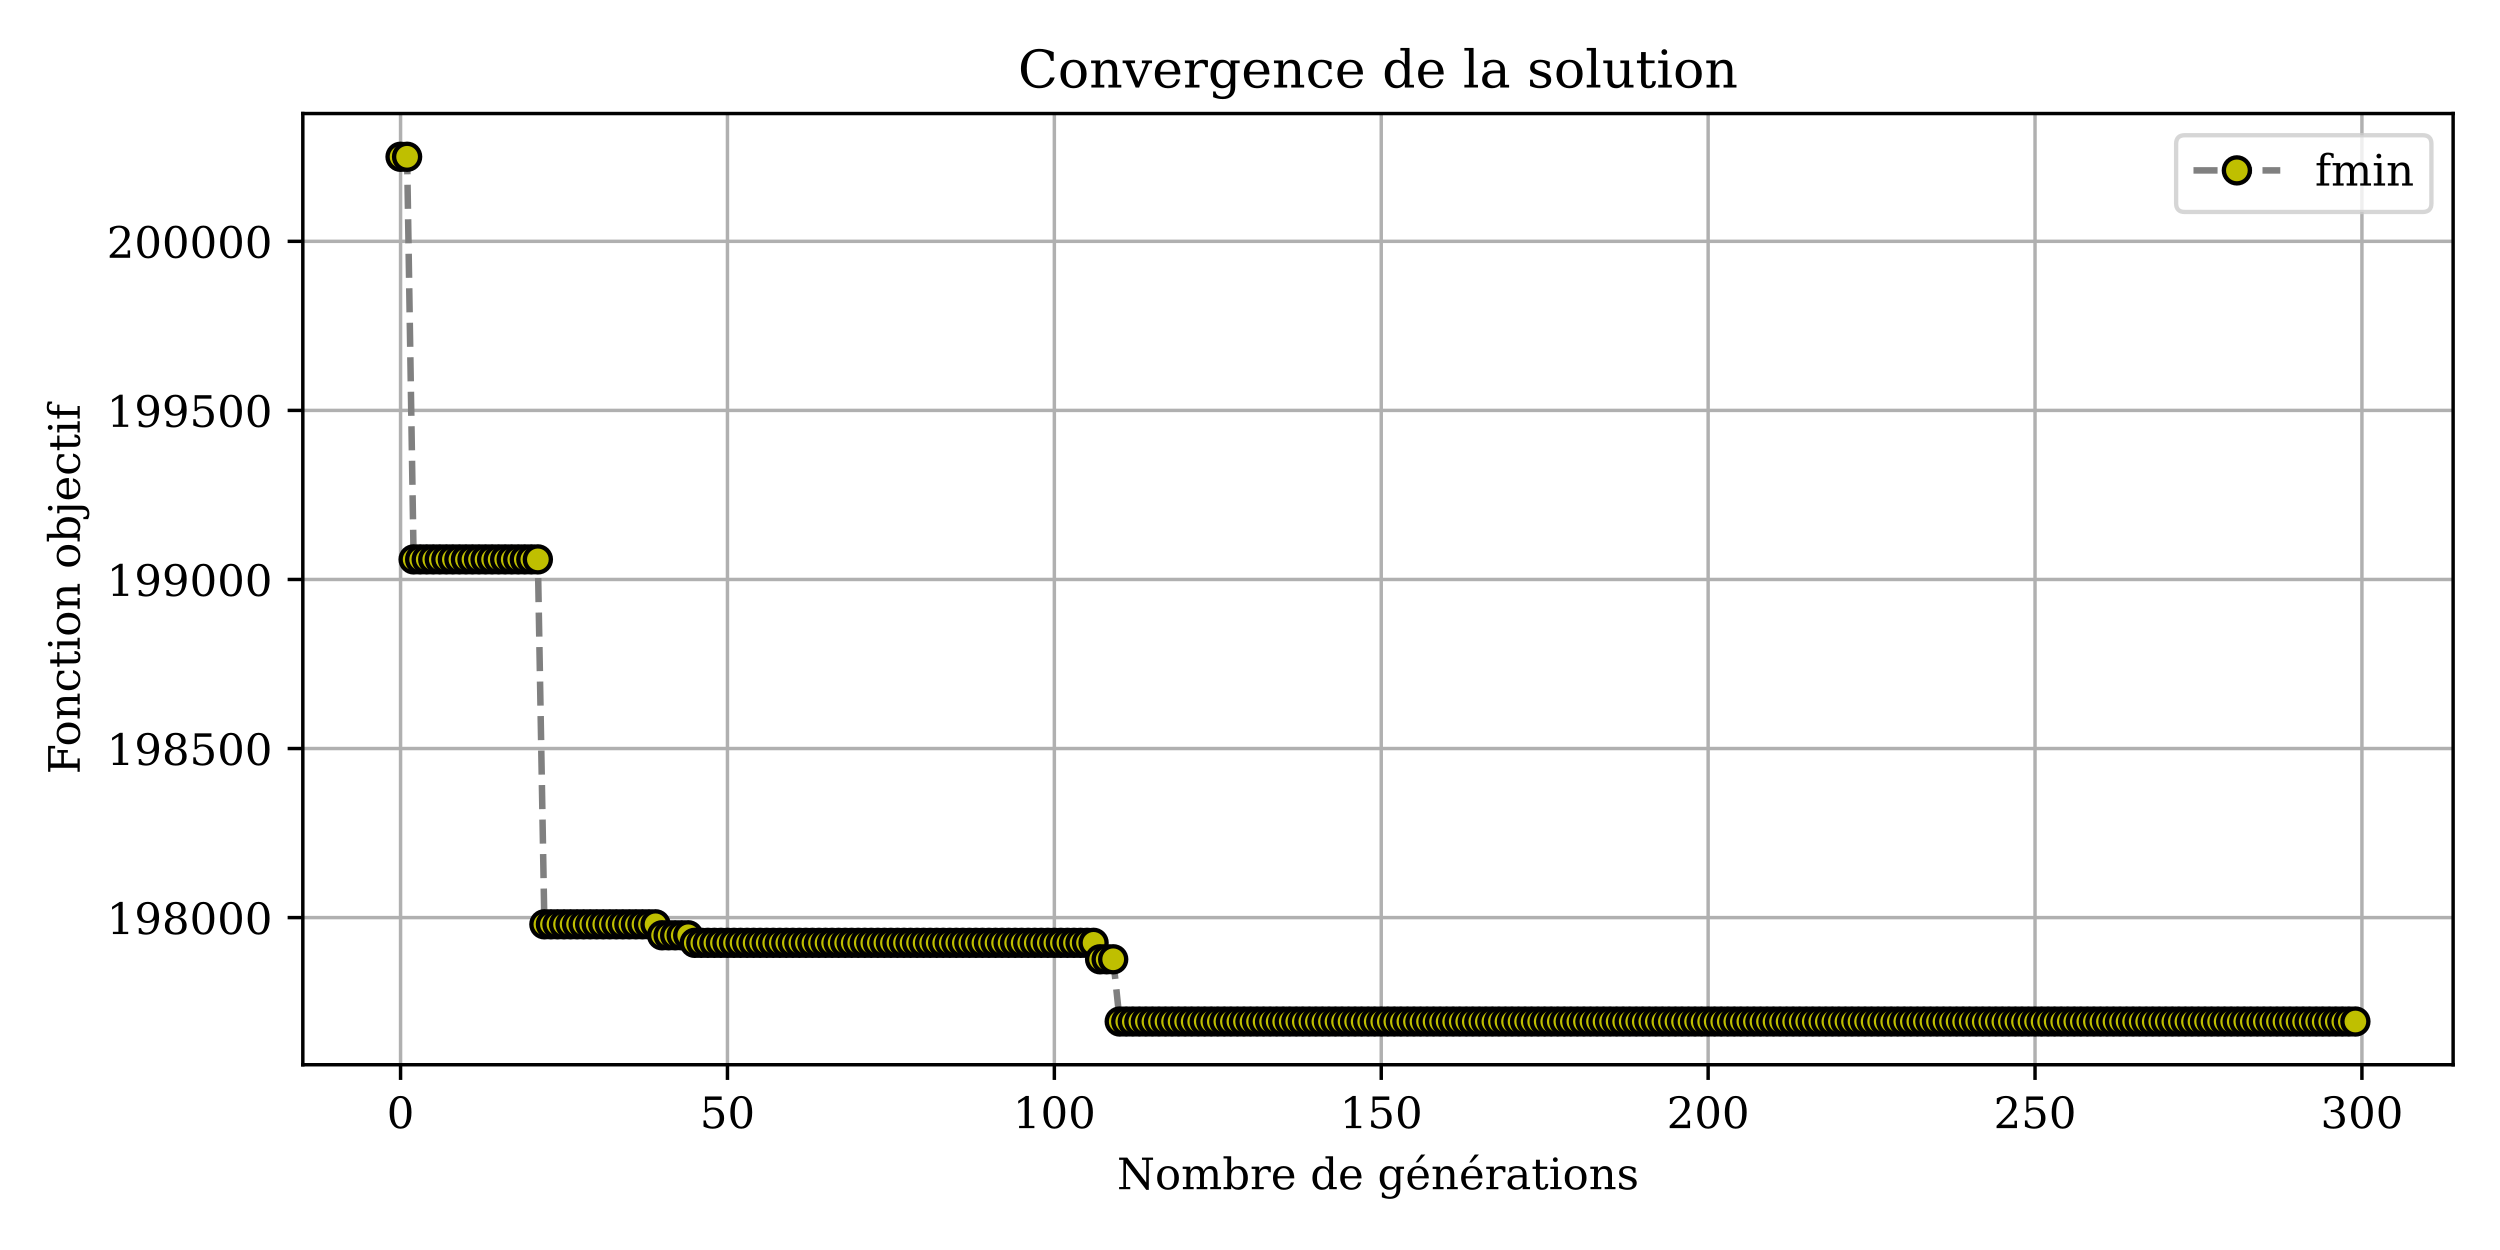 <?xml version="1.0" encoding="utf-8" standalone="no"?>
<!DOCTYPE svg PUBLIC "-//W3C//DTD SVG 1.1//EN"
  "http://www.w3.org/Graphics/SVG/1.1/DTD/svg11.dtd">
<!-- Created with matplotlib (https://matplotlib.org/) -->
<svg height="288pt" version="1.1" viewBox="0 0 576 288" width="576pt" xmlns="http://www.w3.org/2000/svg" xmlns:xlink="http://www.w3.org/1999/xlink">
 <defs>
  <style type="text/css">*{stroke-linecap:butt;stroke-linejoin:round;}</style>
 </defs>
 <g id="figure_1">
  <g id="patch_1">
   <path d="M 0 288 
L 576 288 
L 576 0 
L 0 0 
z
" style="fill:#ffffff;"/>
  </g>
  <g id="axes_1">
   <g id="patch_2">
    <path d="M 69.77 245.32 
L 565.2 245.32 
L 565.2 26.16 
L 69.77 26.16 
z
" style="fill:#ffffff;"/>
   </g>
   <g id="matplotlib.axis_1">
    <g id="xtick_1">
     <g id="line2d_1">
      <path clip-path="url(#p4937927573)" d="M 92.29 245.32 
L 92.29 26.16 
" style="fill:none;stroke:#b0b0b0;stroke-linecap:square;stroke-width:0.8;"/>
     </g>
     <g id="line2d_2">
      <defs>
       <path d="M 0 0 
L 0 3.5 
" id="m93b1570b7a" style="stroke:#000000;stroke-width:0.8;"/>
      </defs>
      <g>
       <use style="stroke:#000000;stroke-width:0.8;" x="92.29" xlink:href="#m93b1570b7a" y="245.32"/>
      </g>
     </g>
     <g id="text_1">
      <!-- 0 -->
      <g transform="translate(89.108 259.918)scale(0.1 -0.1)">
       <defs>
        <path d="M 31.781 3.422 
Q 39.266 3.422 42.969 11.625 
Q 46.688 19.828 46.688 36.375 
Q 46.688 52.984 42.969 61.188 
Q 39.266 69.391 31.781 69.391 
Q 24.312 69.391 20.594 61.188 
Q 16.891 52.984 16.891 36.375 
Q 16.891 19.828 20.594 11.625 
Q 24.312 3.422 31.781 3.422 
z
M 31.781 -1.422 
Q 19.922 -1.422 13.25 8.531 
Q 6.594 18.5 6.594 36.375 
Q 6.594 54.297 13.25 64.25 
Q 19.922 74.219 31.781 74.219 
Q 43.703 74.219 50.344 64.25 
Q 56.984 54.297 56.984 36.375 
Q 56.984 18.5 50.344 8.531 
Q 43.703 -1.422 31.781 -1.422 
z
" id="DejaVuSerif-48"/>
       </defs>
       <use xlink:href="#DejaVuSerif-48"/>
      </g>
     </g>
    </g>
    <g id="xtick_2">
     <g id="line2d_3">
      <path clip-path="url(#p4937927573)" d="M 167.606 245.32 
L 167.606 26.16 
" style="fill:none;stroke:#b0b0b0;stroke-linecap:square;stroke-width:0.8;"/>
     </g>
     <g id="line2d_4">
      <g>
       <use style="stroke:#000000;stroke-width:0.8;" x="167.606" xlink:href="#m93b1570b7a" y="245.32"/>
      </g>
     </g>
     <g id="text_2">
      <!-- 50 -->
      <g transform="translate(161.243 259.918)scale(0.1 -0.1)">
       <defs>
        <path d="M 50.297 72.906 
L 50.297 64.891 
L 16.891 64.891 
L 16.891 44 
Q 19.438 45.75 22.828 46.625 
Q 26.219 47.516 30.422 47.516 
Q 42.234 47.516 49.062 40.969 
Q 55.906 34.422 55.906 23.094 
Q 55.906 11.531 49 5.047 
Q 42.094 -1.422 29.594 -1.422 
Q 24.562 -1.422 19.281 -0.188 
Q 14.016 1.031 8.5 3.516 
L 8.5 17.672 
L 14.016 17.672 
Q 14.453 10.75 18.422 7.078 
Q 22.406 3.422 29.594 3.422 
Q 37.312 3.422 41.453 8.5 
Q 45.609 13.578 45.609 23.094 
Q 45.609 32.562 41.484 37.609 
Q 37.359 42.672 29.594 42.672 
Q 25.203 42.672 21.844 41.109 
Q 18.5 39.547 15.922 36.281 
L 11.719 36.281 
L 11.719 72.906 
z
" id="DejaVuSerif-53"/>
       </defs>
       <use xlink:href="#DejaVuSerif-53"/>
       <use x="63.623" xlink:href="#DejaVuSerif-48"/>
      </g>
     </g>
    </g>
    <g id="xtick_3">
     <g id="line2d_5">
      <path clip-path="url(#p4937927573)" d="M 242.922 245.32 
L 242.922 26.16 
" style="fill:none;stroke:#b0b0b0;stroke-linecap:square;stroke-width:0.8;"/>
     </g>
     <g id="line2d_6">
      <g>
       <use style="stroke:#000000;stroke-width:0.8;" x="242.922" xlink:href="#m93b1570b7a" y="245.32"/>
      </g>
     </g>
     <g id="text_3">
      <!-- 100 -->
      <g transform="translate(233.378 259.918)scale(0.1 -0.1)">
       <defs>
        <path d="M 14.203 0 
L 14.203 5.172 
L 26.906 5.172 
L 26.906 65.828 
L 12.203 56.297 
L 12.203 62.703 
L 29.984 74.219 
L 36.719 74.219 
L 36.719 5.172 
L 49.422 5.172 
L 49.422 0 
z
" id="DejaVuSerif-49"/>
       </defs>
       <use xlink:href="#DejaVuSerif-49"/>
       <use x="63.623" xlink:href="#DejaVuSerif-48"/>
       <use x="127.246" xlink:href="#DejaVuSerif-48"/>
      </g>
     </g>
    </g>
    <g id="xtick_4">
     <g id="line2d_7">
      <path clip-path="url(#p4937927573)" d="M 318.238 245.32 
L 318.238 26.16 
" style="fill:none;stroke:#b0b0b0;stroke-linecap:square;stroke-width:0.8;"/>
     </g>
     <g id="line2d_8">
      <g>
       <use style="stroke:#000000;stroke-width:0.8;" x="318.238" xlink:href="#m93b1570b7a" y="245.32"/>
      </g>
     </g>
     <g id="text_4">
      <!-- 150 -->
      <g transform="translate(308.694 259.918)scale(0.1 -0.1)">
       <use xlink:href="#DejaVuSerif-49"/>
       <use x="63.623" xlink:href="#DejaVuSerif-53"/>
       <use x="127.246" xlink:href="#DejaVuSerif-48"/>
      </g>
     </g>
    </g>
    <g id="xtick_5">
     <g id="line2d_9">
      <path clip-path="url(#p4937927573)" d="M 393.554 245.32 
L 393.554 26.16 
" style="fill:none;stroke:#b0b0b0;stroke-linecap:square;stroke-width:0.8;"/>
     </g>
     <g id="line2d_10">
      <g>
       <use style="stroke:#000000;stroke-width:0.8;" x="393.554" xlink:href="#m93b1570b7a" y="245.32"/>
      </g>
     </g>
     <g id="text_5">
      <!-- 200 -->
      <g transform="translate(384.011 259.918)scale(0.1 -0.1)">
       <defs>
        <path d="M 12.797 55.516 
L 7.328 55.516 
L 7.328 68.5 
Q 12.547 71.297 17.844 72.75 
Q 23.141 74.219 28.219 74.219 
Q 39.594 74.219 46.188 68.703 
Q 52.781 63.188 52.781 53.719 
Q 52.781 43.016 37.844 28.125 
Q 36.672 27 36.078 26.422 
L 17.672 8.016 
L 48.094 8.016 
L 48.094 17 
L 53.812 17 
L 53.812 0 
L 6.781 0 
L 6.781 5.328 
L 28.906 27.391 
Q 36.234 34.719 39.359 40.844 
Q 42.484 46.969 42.484 53.719 
Q 42.484 61.078 38.641 65.234 
Q 34.812 69.391 28.078 69.391 
Q 21.094 69.391 17.281 65.922 
Q 13.484 62.453 12.797 55.516 
z
" id="DejaVuSerif-50"/>
       </defs>
       <use xlink:href="#DejaVuSerif-50"/>
       <use x="63.623" xlink:href="#DejaVuSerif-48"/>
       <use x="127.246" xlink:href="#DejaVuSerif-48"/>
      </g>
     </g>
    </g>
    <g id="xtick_6">
     <g id="line2d_11">
      <path clip-path="url(#p4937927573)" d="M 468.871 245.32 
L 468.871 26.16 
" style="fill:none;stroke:#b0b0b0;stroke-linecap:square;stroke-width:0.8;"/>
     </g>
     <g id="line2d_12">
      <g>
       <use style="stroke:#000000;stroke-width:0.8;" x="468.871" xlink:href="#m93b1570b7a" y="245.32"/>
      </g>
     </g>
     <g id="text_6">
      <!-- 250 -->
      <g transform="translate(459.327 259.918)scale(0.1 -0.1)">
       <use xlink:href="#DejaVuSerif-50"/>
       <use x="63.623" xlink:href="#DejaVuSerif-53"/>
       <use x="127.246" xlink:href="#DejaVuSerif-48"/>
      </g>
     </g>
    </g>
    <g id="xtick_7">
     <g id="line2d_13">
      <path clip-path="url(#p4937927573)" d="M 544.187 245.32 
L 544.187 26.16 
" style="fill:none;stroke:#b0b0b0;stroke-linecap:square;stroke-width:0.8;"/>
     </g>
     <g id="line2d_14">
      <g>
       <use style="stroke:#000000;stroke-width:0.8;" x="544.187" xlink:href="#m93b1570b7a" y="245.32"/>
      </g>
     </g>
     <g id="text_7">
      <!-- 300 -->
      <g transform="translate(534.643 259.918)scale(0.1 -0.1)">
       <defs>
        <path d="M 9.719 69.828 
Q 15.438 71.969 20.672 73.094 
Q 25.922 74.219 30.516 74.219 
Q 41.219 74.219 47.219 69.594 
Q 53.219 64.984 53.219 56.781 
Q 53.219 50.203 49.062 45.781 
Q 44.922 41.359 37.312 39.797 
Q 46.297 38.531 51.25 33.281 
Q 56.203 28.031 56.203 19.672 
Q 56.203 9.469 49.344 4.016 
Q 42.484 -1.422 29.594 -1.422 
Q 23.875 -1.422 18.422 -0.188 
Q 12.984 1.031 7.625 3.516 
L 7.625 17.672 
L 13.094 17.672 
Q 13.578 10.641 17.828 7.031 
Q 22.078 3.422 29.781 3.422 
Q 37.25 3.422 41.578 7.734 
Q 45.906 12.062 45.906 19.578 
Q 45.906 28.172 41.453 32.594 
Q 37.016 37.016 28.422 37.016 
L 23.781 37.016 
L 23.781 42 
L 26.219 42 
Q 34.766 42 39.031 45.531 
Q 43.312 49.078 43.312 56.203 
Q 43.312 62.594 39.797 65.984 
Q 36.281 69.391 29.688 69.391 
Q 23.094 69.391 19.453 66.266 
Q 15.828 63.141 15.188 56.984 
L 9.719 56.984 
z
" id="DejaVuSerif-51"/>
       </defs>
       <use xlink:href="#DejaVuSerif-51"/>
       <use x="63.623" xlink:href="#DejaVuSerif-48"/>
       <use x="127.246" xlink:href="#DejaVuSerif-48"/>
      </g>
     </g>
    </g>
    <g id="text_8">
     <!-- Nombre de générations -->
     <g transform="translate(257.355 273.997)scale(0.1 -0.1)">
      <defs>
       <path d="M 4.891 0 
L 4.891 5.172 
L 14.703 5.172 
L 14.703 67.672 
L 4.891 67.672 
L 4.891 72.906 
L 23.578 72.906 
L 67.281 15.375 
L 67.281 67.672 
L 57.516 67.672 
L 57.516 72.906 
L 83.109 72.906 
L 83.109 67.672 
L 73.297 67.672 
L 73.297 -1.422 
L 67.391 -1.422 
L 20.703 60.016 
L 20.703 5.172 
L 30.516 5.172 
L 30.516 0 
z
" id="DejaVuSerif-78"/>
       <path d="M 30.078 3.422 
Q 37.312 3.422 40.984 9.125 
Q 44.672 14.844 44.672 25.984 
Q 44.672 37.109 40.984 42.797 
Q 37.312 48.484 30.078 48.484 
Q 22.859 48.484 19.172 42.797 
Q 15.484 37.109 15.484 25.984 
Q 15.484 14.844 19.188 9.125 
Q 22.906 3.422 30.078 3.422 
z
M 30.078 -1.422 
Q 18.75 -1.422 11.859 6.078 
Q 4.984 13.578 4.984 25.984 
Q 4.984 38.375 11.844 45.844 
Q 18.703 53.328 30.078 53.328 
Q 41.453 53.328 48.312 45.844 
Q 55.172 38.375 55.172 25.984 
Q 55.172 13.578 48.312 6.078 
Q 41.453 -1.422 30.078 -1.422 
z
" id="DejaVuSerif-111"/>
       <path d="M 51.812 41.797 
Q 54.391 47.516 58.422 50.422 
Q 62.453 53.328 67.828 53.328 
Q 75.984 53.328 79.984 48.266 
Q 83.984 43.219 83.984 33.016 
L 83.984 5.172 
L 92.094 5.172 
L 92.094 0 
L 67.188 0 
L 67.188 5.172 
L 75 5.172 
L 75 31.984 
Q 75 39.938 72.656 43.312 
Q 70.312 46.688 64.891 46.688 
Q 58.891 46.688 55.734 42.141 
Q 52.594 37.594 52.594 28.906 
L 52.594 5.172 
L 60.406 5.172 
L 60.406 0 
L 35.797 0 
L 35.797 5.172 
L 43.609 5.172 
L 43.609 32.328 
Q 43.609 40.094 41.266 43.391 
Q 38.922 46.688 33.5 46.688 
Q 27.484 46.688 24.328 42.141 
Q 21.188 37.594 21.188 28.906 
L 21.188 5.172 
L 29 5.172 
L 29 0 
L 4.109 0 
L 4.109 5.172 
L 12.203 5.172 
L 12.203 46.781 
L 3.609 46.781 
L 3.609 51.906 
L 21.188 51.906 
L 21.188 42.672 
Q 23.688 47.859 27.531 50.594 
Q 31.391 53.328 36.281 53.328 
Q 42.328 53.328 46.375 50.312 
Q 50.438 47.312 51.812 41.797 
z
" id="DejaVuSerif-109"/>
       <path d="M 11.531 5.172 
L 11.531 70.797 
L 2.875 70.797 
L 2.875 75.984 
L 20.516 75.984 
L 20.516 43.797 
Q 23.141 48.688 27.219 51 
Q 31.297 53.328 37.312 53.328 
Q 46.875 53.328 52.922 45.75 
Q 58.984 38.188 58.984 25.984 
Q 58.984 13.766 52.922 6.172 
Q 46.875 -1.422 37.312 -1.422 
Q 31.297 -1.422 27.219 0.891 
Q 23.141 3.219 20.516 8.109 
L 20.516 0 
L 2.875 0 
L 2.875 5.172 
z
M 20.516 23.391 
Q 20.516 14.016 24.094 9.109 
Q 27.688 4.203 34.516 4.203 
Q 41.406 4.203 44.938 9.719 
Q 48.484 15.234 48.484 25.984 
Q 48.484 36.766 44.938 42.234 
Q 41.406 47.703 34.516 47.703 
Q 27.688 47.703 24.094 42.766 
Q 20.516 37.844 20.516 28.516 
z
" id="DejaVuSerif-98"/>
       <path d="M 47.797 52 
L 47.797 39.016 
L 42.625 39.016 
Q 42.391 42.875 40.484 44.781 
Q 38.578 46.688 34.906 46.688 
Q 28.266 46.688 24.719 42.094 
Q 21.188 37.5 21.188 28.906 
L 21.188 5.172 
L 31.594 5.172 
L 31.594 0 
L 4.109 0 
L 4.109 5.172 
L 12.203 5.172 
L 12.203 46.781 
L 3.609 46.781 
L 3.609 51.906 
L 21.188 51.906 
L 21.188 42.672 
Q 23.828 48.094 27.969 50.703 
Q 32.125 53.328 38.094 53.328 
Q 40.281 53.328 42.703 52.984 
Q 45.125 52.641 47.797 52 
z
" id="DejaVuSerif-114"/>
       <path d="M 54.203 25 
L 15.484 25 
L 15.484 24.609 
Q 15.484 14.109 19.438 8.766 
Q 23.391 3.422 31.109 3.422 
Q 37.016 3.422 40.797 6.516 
Q 44.578 9.625 46.094 15.719 
L 53.328 15.719 
Q 51.172 7.172 45.375 2.875 
Q 39.594 -1.422 30.172 -1.422 
Q 18.797 -1.422 11.891 6.078 
Q 4.984 13.578 4.984 25.984 
Q 4.984 38.281 11.766 45.797 
Q 18.562 53.328 29.594 53.328 
Q 41.359 53.328 47.656 46.062 
Q 53.953 38.812 54.203 25 
z
M 43.609 30.172 
Q 43.312 39.266 39.766 43.875 
Q 36.234 48.484 29.594 48.484 
Q 23.391 48.484 19.828 43.844 
Q 16.266 39.203 15.484 30.172 
z
" id="DejaVuSerif-101"/>
       <path id="DejaVuSerif-32"/>
       <path d="M 52.484 5.172 
L 61.078 5.172 
L 61.078 0 
L 43.5 0 
L 43.5 8.109 
Q 40.875 3.219 36.797 0.891 
Q 32.719 -1.422 26.703 -1.422 
Q 17.141 -1.422 11.062 6.172 
Q 4.984 13.766 4.984 25.984 
Q 4.984 38.188 11.031 45.75 
Q 17.094 53.328 26.703 53.328 
Q 32.719 53.328 36.797 51 
Q 40.875 48.688 43.5 43.797 
L 43.5 70.797 
L 35.016 70.797 
L 35.016 75.984 
L 52.484 75.984 
z
M 43.5 23.391 
L 43.5 28.516 
Q 43.5 37.844 39.906 42.766 
Q 36.328 47.703 29.5 47.703 
Q 22.562 47.703 19.016 42.234 
Q 15.484 36.766 15.484 25.984 
Q 15.484 15.234 19.016 9.719 
Q 22.562 4.203 29.5 4.203 
Q 36.328 4.203 39.906 9.109 
Q 43.5 14.016 43.5 23.391 
z
" id="DejaVuSerif-100"/>
       <path d="M 52.484 46.688 
L 52.484 1.125 
Q 52.484 -10.062 46.328 -16.141 
Q 40.188 -22.219 28.812 -22.219 
Q 23.688 -22.219 19 -21.281 
Q 14.312 -20.359 10.016 -18.5 
L 10.016 -7.625 
L 14.703 -7.625 
Q 15.578 -12.703 18.844 -15.047 
Q 22.125 -17.391 28.219 -17.391 
Q 36.141 -17.391 39.812 -12.922 
Q 43.5 -8.453 43.5 1.125 
L 43.5 8.109 
Q 40.875 3.219 36.797 0.891 
Q 32.719 -1.422 26.703 -1.422 
Q 17.141 -1.422 11.062 6.172 
Q 4.984 13.766 4.984 25.984 
Q 4.984 38.188 11.031 45.75 
Q 17.094 53.328 26.703 53.328 
Q 32.719 53.328 36.797 51 
Q 40.875 48.688 43.5 43.797 
L 43.5 51.906 
L 61.078 51.906 
L 61.078 46.688 
z
M 43.5 28.516 
Q 43.5 37.844 39.906 42.766 
Q 36.328 47.703 29.5 47.703 
Q 22.562 47.703 19.016 42.234 
Q 15.484 36.766 15.484 25.984 
Q 15.484 15.234 19.016 9.719 
Q 22.562 4.203 29.5 4.203 
Q 36.328 4.203 39.906 9.109 
Q 43.5 14.016 43.5 23.391 
z
" id="DejaVuSerif-103"/>
       <path d="M 54.203 25 
L 15.484 25 
L 15.484 24.609 
Q 15.484 14.109 19.438 8.766 
Q 23.391 3.422 31.109 3.422 
Q 37.016 3.422 40.797 6.516 
Q 44.578 9.625 46.094 15.719 
L 53.328 15.719 
Q 51.172 7.172 45.375 2.875 
Q 39.594 -1.422 30.172 -1.422 
Q 18.797 -1.422 11.891 6.078 
Q 4.984 13.578 4.984 25.984 
Q 4.984 38.281 11.766 45.797 
Q 18.562 53.328 29.594 53.328 
Q 41.359 53.328 47.656 46.062 
Q 53.953 38.812 54.203 25 
z
M 43.609 30.172 
Q 43.312 39.266 39.766 43.875 
Q 36.234 48.484 29.594 48.484 
Q 23.391 48.484 19.828 43.844 
Q 16.266 39.203 15.484 30.172 
z
M 36.406 79.984 
L 46.125 79.984 
L 29.531 61.625 
L 23.812 61.625 
z
" id="DejaVuSerif-233"/>
       <path d="M 4.109 0 
L 4.109 5.172 
L 12.203 5.172 
L 12.203 46.688 
L 3.609 46.688 
L 3.609 51.906 
L 21.188 51.906 
L 21.188 42.672 
Q 23.688 47.953 27.656 50.641 
Q 31.641 53.328 36.922 53.328 
Q 45.516 53.328 49.562 48.391 
Q 53.609 43.453 53.609 33.016 
L 53.609 5.172 
L 61.625 5.172 
L 61.625 0 
L 36.812 0 
L 36.812 5.172 
L 44.578 5.172 
L 44.578 30.172 
Q 44.578 39.703 42.234 43.234 
Q 39.891 46.781 33.984 46.781 
Q 27.734 46.781 24.453 42.203 
Q 21.188 37.641 21.188 28.906 
L 21.188 5.172 
L 29 5.172 
L 29 0 
z
" id="DejaVuSerif-110"/>
       <path d="M 39.797 16.312 
L 39.797 27.297 
L 28.219 27.297 
Q 21.531 27.297 18.25 24.406 
Q 14.984 21.531 14.984 15.578 
Q 14.984 10.156 18.297 6.984 
Q 21.625 3.812 27.297 3.812 
Q 32.906 3.812 36.344 7.281 
Q 39.797 10.75 39.797 16.312 
z
M 48.781 32.422 
L 48.781 5.172 
L 56.781 5.172 
L 56.781 0 
L 39.797 0 
L 39.797 5.609 
Q 36.812 2 32.906 0.281 
Q 29 -1.422 23.781 -1.422 
Q 15.141 -1.422 10.062 3.172 
Q 4.984 7.766 4.984 15.578 
Q 4.984 23.641 10.797 28.078 
Q 16.609 32.516 27.203 32.516 
L 39.797 32.516 
L 39.797 36.078 
Q 39.797 42 36.203 45.234 
Q 32.625 48.484 26.125 48.484 
Q 20.75 48.484 17.578 46.047 
Q 14.406 43.609 13.625 38.812 
L 8.984 38.812 
L 8.984 49.312 
Q 13.672 51.312 18.094 52.312 
Q 22.516 53.328 26.703 53.328 
Q 37.5 53.328 43.141 47.969 
Q 48.781 42.625 48.781 32.422 
z
" id="DejaVuSerif-97"/>
       <path d="M 10.797 46.688 
L 2.875 46.688 
L 2.875 51.906 
L 10.797 51.906 
L 10.797 68.016 
L 19.828 68.016 
L 19.828 51.906 
L 36.719 51.906 
L 36.719 46.688 
L 19.828 46.688 
L 19.828 13.719 
Q 19.828 7.125 21.094 5.266 
Q 22.359 3.422 25.781 3.422 
Q 29.297 3.422 30.906 5.484 
Q 32.516 7.562 32.625 12.203 
L 39.406 12.203 
Q 39.016 5.125 35.547 1.844 
Q 32.078 -1.422 25 -1.422 
Q 17.234 -1.422 14.016 2.016 
Q 10.797 5.469 10.797 13.719 
z
" id="DejaVuSerif-116"/>
       <path d="M 9.719 68.016 
Q 9.719 70.266 11.344 71.922 
Q 12.984 73.578 15.281 73.578 
Q 17.531 73.578 19.156 71.922 
Q 20.797 70.266 20.797 68.016 
Q 20.797 65.719 19.188 64.109 
Q 17.578 62.5 15.281 62.5 
Q 12.984 62.5 11.344 64.109 
Q 9.719 65.719 9.719 68.016 
z
M 21.188 5.172 
L 29.688 5.172 
L 29.688 0 
L 3.609 0 
L 3.609 5.172 
L 12.203 5.172 
L 12.203 46.688 
L 3.609 46.688 
L 3.609 51.906 
L 21.188 51.906 
z
" id="DejaVuSerif-105"/>
       <path d="M 5.609 2.875 
L 5.609 14.984 
L 10.797 14.984 
Q 10.984 9.188 14.422 6.297 
Q 17.875 3.422 24.609 3.422 
Q 30.672 3.422 33.844 5.688 
Q 37.016 7.953 37.016 12.312 
Q 37.016 15.719 34.688 17.812 
Q 32.375 19.922 24.906 22.312 
L 18.406 24.516 
Q 11.719 26.656 8.719 29.875 
Q 5.719 33.109 5.719 38.094 
Q 5.719 45.219 10.938 49.266 
Q 16.156 53.328 25.391 53.328 
Q 29.5 53.328 34.031 52.25 
Q 38.578 51.172 43.406 49.125 
L 43.406 37.797 
L 38.234 37.797 
Q 38.031 42.828 34.703 45.656 
Q 31.391 48.484 25.688 48.484 
Q 20.016 48.484 17.109 46.484 
Q 14.203 44.484 14.203 40.484 
Q 14.203 37.203 16.406 35.219 
Q 18.609 33.25 25.203 31.203 
L 32.328 29 
Q 39.703 26.703 42.938 23.266 
Q 46.188 19.828 46.188 14.406 
Q 46.188 7.031 40.547 2.797 
Q 34.906 -1.422 25 -1.422 
Q 19.969 -1.422 15.188 -0.344 
Q 10.406 0.734 5.609 2.875 
z
" id="DejaVuSerif-115"/>
      </defs>
      <use xlink:href="#DejaVuSerif-78"/>
      <use x="87.5" xlink:href="#DejaVuSerif-111"/>
      <use x="147.705" xlink:href="#DejaVuSerif-109"/>
      <use x="242.529" xlink:href="#DejaVuSerif-98"/>
      <use x="306.543" xlink:href="#DejaVuSerif-114"/>
      <use x="354.346" xlink:href="#DejaVuSerif-101"/>
      <use x="413.525" xlink:href="#DejaVuSerif-32"/>
      <use x="445.312" xlink:href="#DejaVuSerif-100"/>
      <use x="509.326" xlink:href="#DejaVuSerif-101"/>
      <use x="568.506" xlink:href="#DejaVuSerif-32"/>
      <use x="600.293" xlink:href="#DejaVuSerif-103"/>
      <use x="664.307" xlink:href="#DejaVuSerif-233"/>
      <use x="723.486" xlink:href="#DejaVuSerif-110"/>
      <use x="787.891" xlink:href="#DejaVuSerif-233"/>
      <use x="847.07" xlink:href="#DejaVuSerif-114"/>
      <use x="894.873" xlink:href="#DejaVuSerif-97"/>
      <use x="954.492" xlink:href="#DejaVuSerif-116"/>
      <use x="994.678" xlink:href="#DejaVuSerif-105"/>
      <use x="1026.66" xlink:href="#DejaVuSerif-111"/>
      <use x="1086.865" xlink:href="#DejaVuSerif-110"/>
      <use x="1151.27" xlink:href="#DejaVuSerif-115"/>
     </g>
    </g>
   </g>
   <g id="matplotlib.axis_2">
    <g id="ytick_1">
     <g id="line2d_15">
      <path clip-path="url(#p4937927573)" d="M 69.77 211.408 
L 565.2 211.408 
" style="fill:none;stroke:#b0b0b0;stroke-linecap:square;stroke-width:0.8;"/>
     </g>
     <g id="line2d_16">
      <defs>
       <path d="M 0 0 
L -3.5 0 
" id="m8cbe21ce6f" style="stroke:#000000;stroke-width:0.8;"/>
      </defs>
      <g>
       <use style="stroke:#000000;stroke-width:0.8;" x="69.77" xlink:href="#m8cbe21ce6f" y="211.408"/>
      </g>
     </g>
     <g id="text_9">
      <!-- 198000 -->
      <g transform="translate(24.595 215.207)scale(0.1 -0.1)">
       <defs>
        <path d="M 46.781 32.672 
Q 43.5 29 39.25 27.188 
Q 35.016 25.391 29.688 25.391 
Q 18.844 25.391 12.562 31.938 
Q 6.297 38.484 6.297 49.812 
Q 6.297 60.891 13.109 67.547 
Q 19.922 74.219 31.297 74.219 
Q 43.656 74.219 50.266 65.016 
Q 56.891 55.812 56.891 38.719 
Q 56.891 19.578 49.016 9.078 
Q 41.156 -1.422 26.906 -1.422 
Q 23.047 -1.422 18.797 -0.688 
Q 14.547 0.047 10.109 1.516 
L 10.109 13.625 
L 15.578 13.625 
Q 16.219 8.688 19.391 6.047 
Q 22.562 3.422 27.875 3.422 
Q 37.359 3.422 41.984 10.562 
Q 46.625 17.719 46.781 32.672 
z
M 30.906 69.391 
Q 23.969 69.391 20.281 64.328 
Q 16.609 59.281 16.609 49.812 
Q 16.609 40.328 20.281 35.25 
Q 23.969 30.172 30.906 30.172 
Q 37.844 30.172 41.531 35.078 
Q 45.219 39.984 45.219 49.219 
Q 45.219 58.938 41.5 64.156 
Q 37.797 69.391 30.906 69.391 
z
" id="DejaVuSerif-57"/>
        <path d="M 46.578 19.922 
Q 46.578 27.734 42.688 32.047 
Q 38.812 36.375 31.781 36.375 
Q 24.75 36.375 20.875 32.047 
Q 17 27.734 17 19.922 
Q 17 12.062 20.875 7.734 
Q 24.75 3.422 31.781 3.422 
Q 38.812 3.422 42.688 7.734 
Q 46.578 12.062 46.578 19.922 
z
M 44.578 55.328 
Q 44.578 61.969 41.203 65.672 
Q 37.844 69.391 31.781 69.391 
Q 25.781 69.391 22.391 65.672 
Q 19 61.969 19 55.328 
Q 19 48.641 22.391 44.922 
Q 25.781 41.219 31.781 41.219 
Q 37.844 41.219 41.203 44.922 
Q 44.578 48.641 44.578 55.328 
z
M 39.312 38.812 
Q 47.609 37.703 52.25 32.688 
Q 56.891 27.688 56.891 19.922 
Q 56.891 9.672 50.391 4.125 
Q 43.891 -1.422 31.781 -1.422 
Q 19.734 -1.422 13.203 4.125 
Q 6.688 9.672 6.688 19.922 
Q 6.688 27.688 11.328 32.688 
Q 15.969 37.703 24.312 38.812 
Q 16.938 40.141 13 44.406 
Q 9.078 48.688 9.078 55.328 
Q 9.078 64.109 15.125 69.156 
Q 21.188 74.219 31.781 74.219 
Q 42.391 74.219 48.438 69.156 
Q 54.5 64.109 54.5 55.328 
Q 54.5 48.688 50.562 44.406 
Q 46.625 40.141 39.312 38.812 
z
" id="DejaVuSerif-56"/>
       </defs>
       <use xlink:href="#DejaVuSerif-49"/>
       <use x="63.623" xlink:href="#DejaVuSerif-57"/>
       <use x="127.246" xlink:href="#DejaVuSerif-56"/>
       <use x="190.869" xlink:href="#DejaVuSerif-48"/>
       <use x="254.492" xlink:href="#DejaVuSerif-48"/>
       <use x="318.115" xlink:href="#DejaVuSerif-48"/>
      </g>
     </g>
    </g>
    <g id="ytick_2">
     <g id="line2d_17">
      <path clip-path="url(#p4937927573)" d="M 69.77 172.455 
L 565.2 172.455 
" style="fill:none;stroke:#b0b0b0;stroke-linecap:square;stroke-width:0.8;"/>
     </g>
     <g id="line2d_18">
      <g>
       <use style="stroke:#000000;stroke-width:0.8;" x="69.77" xlink:href="#m8cbe21ce6f" y="172.455"/>
      </g>
     </g>
     <g id="text_10">
      <!-- 198500 -->
      <g transform="translate(24.595 176.255)scale(0.1 -0.1)">
       <use xlink:href="#DejaVuSerif-49"/>
       <use x="63.623" xlink:href="#DejaVuSerif-57"/>
       <use x="127.246" xlink:href="#DejaVuSerif-56"/>
       <use x="190.869" xlink:href="#DejaVuSerif-53"/>
       <use x="254.492" xlink:href="#DejaVuSerif-48"/>
       <use x="318.115" xlink:href="#DejaVuSerif-48"/>
      </g>
     </g>
    </g>
    <g id="ytick_3">
     <g id="line2d_19">
      <path clip-path="url(#p4937927573)" d="M 69.77 133.503 
L 565.2 133.503 
" style="fill:none;stroke:#b0b0b0;stroke-linecap:square;stroke-width:0.8;"/>
     </g>
     <g id="line2d_20">
      <g>
       <use style="stroke:#000000;stroke-width:0.8;" x="69.77" xlink:href="#m8cbe21ce6f" y="133.503"/>
      </g>
     </g>
     <g id="text_11">
      <!-- 199000 -->
      <g transform="translate(24.595 137.302)scale(0.1 -0.1)">
       <use xlink:href="#DejaVuSerif-49"/>
       <use x="63.623" xlink:href="#DejaVuSerif-57"/>
       <use x="127.246" xlink:href="#DejaVuSerif-57"/>
       <use x="190.869" xlink:href="#DejaVuSerif-48"/>
       <use x="254.492" xlink:href="#DejaVuSerif-48"/>
       <use x="318.115" xlink:href="#DejaVuSerif-48"/>
      </g>
     </g>
    </g>
    <g id="ytick_4">
     <g id="line2d_21">
      <path clip-path="url(#p4937927573)" d="M 69.77 94.55 
L 565.2 94.55 
" style="fill:none;stroke:#b0b0b0;stroke-linecap:square;stroke-width:0.8;"/>
     </g>
     <g id="line2d_22">
      <g>
       <use style="stroke:#000000;stroke-width:0.8;" x="69.77" xlink:href="#m8cbe21ce6f" y="94.55"/>
      </g>
     </g>
     <g id="text_12">
      <!-- 199500 -->
      <g transform="translate(24.595 98.349)scale(0.1 -0.1)">
       <use xlink:href="#DejaVuSerif-49"/>
       <use x="63.623" xlink:href="#DejaVuSerif-57"/>
       <use x="127.246" xlink:href="#DejaVuSerif-57"/>
       <use x="190.869" xlink:href="#DejaVuSerif-53"/>
       <use x="254.492" xlink:href="#DejaVuSerif-48"/>
       <use x="318.115" xlink:href="#DejaVuSerif-48"/>
      </g>
     </g>
    </g>
    <g id="ytick_5">
     <g id="line2d_23">
      <path clip-path="url(#p4937927573)" d="M 69.77 55.597 
L 565.2 55.597 
" style="fill:none;stroke:#b0b0b0;stroke-linecap:square;stroke-width:0.8;"/>
     </g>
     <g id="line2d_24">
      <g>
       <use style="stroke:#000000;stroke-width:0.8;" x="69.77" xlink:href="#m8cbe21ce6f" y="55.597"/>
      </g>
     </g>
     <g id="text_13">
      <!-- 200000 -->
      <g transform="translate(24.595 59.396)scale(0.1 -0.1)">
       <use xlink:href="#DejaVuSerif-50"/>
       <use x="63.623" xlink:href="#DejaVuSerif-48"/>
       <use x="127.246" xlink:href="#DejaVuSerif-48"/>
       <use x="190.869" xlink:href="#DejaVuSerif-48"/>
       <use x="254.492" xlink:href="#DejaVuSerif-48"/>
       <use x="318.115" xlink:href="#DejaVuSerif-48"/>
      </g>
     </g>
    </g>
    <g id="text_14">
     <!-- Fonction objectif -->
     <g transform="translate(18.373 178.373)rotate(-90)scale(0.1 -0.1)">
      <defs>
       <path d="M 5.516 0 
L 5.516 5.172 
L 14.797 5.172 
L 14.797 67.672 
L 5.516 67.672 
L 5.516 72.906 
L 65.188 72.906 
L 65.188 56.688 
L 59.188 56.688 
L 59.188 66.891 
L 24.703 66.891 
L 24.703 42.484 
L 49.609 42.484 
L 49.609 51.609 
L 55.609 51.609 
L 55.609 27.391 
L 49.609 27.391 
L 49.609 36.531 
L 24.703 36.531 
L 24.703 5.172 
L 36.375 5.172 
L 36.375 0 
z
" id="DejaVuSerif-70"/>
       <path d="M 51.422 15.578 
Q 49.516 7.281 44.094 2.922 
Q 38.672 -1.422 30.078 -1.422 
Q 18.75 -1.422 11.859 6.078 
Q 4.984 13.578 4.984 25.984 
Q 4.984 38.422 11.859 45.875 
Q 18.75 53.328 30.078 53.328 
Q 35.016 53.328 39.891 52.172 
Q 44.781 51.031 49.703 48.688 
L 49.703 35.406 
L 44.484 35.406 
Q 43.453 42.234 40.016 45.359 
Q 36.578 48.484 30.172 48.484 
Q 22.906 48.484 19.188 42.844 
Q 15.484 37.203 15.484 25.984 
Q 15.484 14.75 19.172 9.078 
Q 22.859 3.422 30.172 3.422 
Q 35.984 3.422 39.453 6.438 
Q 42.922 9.469 44.188 15.578 
z
" id="DejaVuSerif-99"/>
       <path d="M 10.016 68.016 
Q 10.016 70.266 11.641 71.922 
Q 13.281 73.578 15.578 73.578 
Q 17.828 73.578 19.453 71.922 
Q 21.094 70.266 21.094 68.016 
Q 21.094 65.719 19.5 64.109 
Q 17.922 62.5 15.578 62.5 
Q 13.281 62.5 11.641 64.109 
Q 10.016 65.719 10.016 68.016 
z
M 12.203 46.688 
L 3.719 46.688 
L 3.719 51.906 
L 21.188 51.906 
L 21.188 -5.078 
Q 21.188 -13.094 16.422 -17.656 
Q 11.672 -22.219 3.328 -22.219 
Q -0.203 -22.219 -3.391 -21.406 
Q -6.594 -20.609 -9.625 -19 
L -9.625 -8.297 
L -4.984 -8.297 
Q -4.641 -12.984 -2.562 -15.188 
Q -0.484 -17.391 3.516 -17.391 
Q 7.953 -17.391 10.078 -14.375 
Q 12.203 -11.375 12.203 -5.078 
z
" id="DejaVuSerif-106"/>
       <path d="M 43.016 63.719 
L 38.281 63.719 
Q 38.234 67.391 36.203 69.281 
Q 34.188 71.188 30.328 71.188 
Q 25.297 71.188 23.234 68.422 
Q 21.188 65.672 21.188 58.594 
L 21.188 51.906 
L 35.688 51.906 
L 35.688 46.688 
L 21.188 46.688 
L 21.188 5.172 
L 32.719 5.172 
L 32.719 0 
L 3.609 0 
L 3.609 5.172 
L 12.203 5.172 
L 12.203 46.688 
L 3.609 46.688 
L 3.609 51.906 
L 12.203 51.906 
L 12.203 58.406 
Q 12.203 67.094 16.719 71.531 
Q 21.234 75.984 29.984 75.984 
Q 33.25 75.984 36.516 75.391 
Q 39.797 74.812 43.016 73.578 
z
" id="DejaVuSerif-102"/>
      </defs>
      <use xlink:href="#DejaVuSerif-70"/>
      <use x="63.885" xlink:href="#DejaVuSerif-111"/>
      <use x="124.09" xlink:href="#DejaVuSerif-110"/>
      <use x="188.494" xlink:href="#DejaVuSerif-99"/>
      <use x="244.5" xlink:href="#DejaVuSerif-116"/>
      <use x="284.686" xlink:href="#DejaVuSerif-105"/>
      <use x="316.668" xlink:href="#DejaVuSerif-111"/>
      <use x="376.873" xlink:href="#DejaVuSerif-110"/>
      <use x="441.277" xlink:href="#DejaVuSerif-32"/>
      <use x="473.064" xlink:href="#DejaVuSerif-111"/>
      <use x="533.27" xlink:href="#DejaVuSerif-98"/>
      <use x="597.283" xlink:href="#DejaVuSerif-106"/>
      <use x="628.289" xlink:href="#DejaVuSerif-101"/>
      <use x="687.469" xlink:href="#DejaVuSerif-99"/>
      <use x="743.475" xlink:href="#DejaVuSerif-116"/>
      <use x="783.66" xlink:href="#DejaVuSerif-105"/>
      <use x="815.643" xlink:href="#DejaVuSerif-102"/>
     </g>
    </g>
   </g>
   <g id="line2d_25">
    <path clip-path="url(#p4937927573)" d="M 92.29 36.122 
L 93.796 36.122 
L 95.302 128.884 
L 123.922 128.884 
L 125.429 212.963 
L 151.036 212.963 
L 152.543 215.491 
L 158.568 215.491 
L 160.074 217.231 
L 251.96 217.231 
L 253.466 221.021 
L 256.479 221.021 
L 257.985 235.358 
L 542.68 235.358 
L 542.68 235.358 
" style="fill:none;stroke:#808080;stroke-dasharray:5.55,2.4;stroke-dashoffset:0;stroke-width:1.5;"/>
    <defs>
     <path d="M 0 3 
C 0.796 3 1.559 2.684 2.121 2.121 
C 2.684 1.559 3 0.796 3 0 
C 3 -0.796 2.684 -1.559 2.121 -2.121 
C 1.559 -2.684 0.796 -3 0 -3 
C -0.796 -3 -1.559 -2.684 -2.121 -2.121 
C -2.684 -1.559 -3 -0.796 -3 0 
C -3 0.796 -2.684 1.559 -2.121 2.121 
C -1.559 2.684 -0.796 3 0 3 
z
" id="m9a83a78449" style="stroke:#000000;"/>
    </defs>
    <g clip-path="url(#p4937927573)">
     <use style="fill:#bfbf00;stroke:#000000;" x="92.29" xlink:href="#m9a83a78449" y="36.122"/>
     <use style="fill:#bfbf00;stroke:#000000;" x="93.796" xlink:href="#m9a83a78449" y="36.122"/>
     <use style="fill:#bfbf00;stroke:#000000;" x="95.302" xlink:href="#m9a83a78449" y="128.884"/>
     <use style="fill:#bfbf00;stroke:#000000;" x="96.809" xlink:href="#m9a83a78449" y="128.884"/>
     <use style="fill:#bfbf00;stroke:#000000;" x="98.315" xlink:href="#m9a83a78449" y="128.884"/>
     <use style="fill:#bfbf00;stroke:#000000;" x="99.821" xlink:href="#m9a83a78449" y="128.884"/>
     <use style="fill:#bfbf00;stroke:#000000;" x="101.327" xlink:href="#m9a83a78449" y="128.884"/>
     <use style="fill:#bfbf00;stroke:#000000;" x="102.834" xlink:href="#m9a83a78449" y="128.884"/>
     <use style="fill:#bfbf00;stroke:#000000;" x="104.34" xlink:href="#m9a83a78449" y="128.884"/>
     <use style="fill:#bfbf00;stroke:#000000;" x="105.846" xlink:href="#m9a83a78449" y="128.884"/>
     <use style="fill:#bfbf00;stroke:#000000;" x="107.353" xlink:href="#m9a83a78449" y="128.884"/>
     <use style="fill:#bfbf00;stroke:#000000;" x="108.859" xlink:href="#m9a83a78449" y="128.884"/>
     <use style="fill:#bfbf00;stroke:#000000;" x="110.365" xlink:href="#m9a83a78449" y="128.884"/>
     <use style="fill:#bfbf00;stroke:#000000;" x="111.872" xlink:href="#m9a83a78449" y="128.884"/>
     <use style="fill:#bfbf00;stroke:#000000;" x="113.378" xlink:href="#m9a83a78449" y="128.884"/>
     <use style="fill:#bfbf00;stroke:#000000;" x="114.884" xlink:href="#m9a83a78449" y="128.884"/>
     <use style="fill:#bfbf00;stroke:#000000;" x="116.391" xlink:href="#m9a83a78449" y="128.884"/>
     <use style="fill:#bfbf00;stroke:#000000;" x="117.897" xlink:href="#m9a83a78449" y="128.884"/>
     <use style="fill:#bfbf00;stroke:#000000;" x="119.403" xlink:href="#m9a83a78449" y="128.884"/>
     <use style="fill:#bfbf00;stroke:#000000;" x="120.91" xlink:href="#m9a83a78449" y="128.884"/>
     <use style="fill:#bfbf00;stroke:#000000;" x="122.416" xlink:href="#m9a83a78449" y="128.884"/>
     <use style="fill:#bfbf00;stroke:#000000;" x="123.922" xlink:href="#m9a83a78449" y="128.884"/>
     <use style="fill:#bfbf00;stroke:#000000;" x="125.429" xlink:href="#m9a83a78449" y="212.963"/>
     <use style="fill:#bfbf00;stroke:#000000;" x="126.935" xlink:href="#m9a83a78449" y="212.963"/>
     <use style="fill:#bfbf00;stroke:#000000;" x="128.441" xlink:href="#m9a83a78449" y="212.963"/>
     <use style="fill:#bfbf00;stroke:#000000;" x="129.948" xlink:href="#m9a83a78449" y="212.963"/>
     <use style="fill:#bfbf00;stroke:#000000;" x="131.454" xlink:href="#m9a83a78449" y="212.963"/>
     <use style="fill:#bfbf00;stroke:#000000;" x="132.96" xlink:href="#m9a83a78449" y="212.963"/>
     <use style="fill:#bfbf00;stroke:#000000;" x="134.467" xlink:href="#m9a83a78449" y="212.963"/>
     <use style="fill:#bfbf00;stroke:#000000;" x="135.973" xlink:href="#m9a83a78449" y="212.963"/>
     <use style="fill:#bfbf00;stroke:#000000;" x="137.479" xlink:href="#m9a83a78449" y="212.963"/>
     <use style="fill:#bfbf00;stroke:#000000;" x="138.986" xlink:href="#m9a83a78449" y="212.963"/>
     <use style="fill:#bfbf00;stroke:#000000;" x="140.492" xlink:href="#m9a83a78449" y="212.963"/>
     <use style="fill:#bfbf00;stroke:#000000;" x="141.998" xlink:href="#m9a83a78449" y="212.963"/>
     <use style="fill:#bfbf00;stroke:#000000;" x="143.505" xlink:href="#m9a83a78449" y="212.963"/>
     <use style="fill:#bfbf00;stroke:#000000;" x="145.011" xlink:href="#m9a83a78449" y="212.963"/>
     <use style="fill:#bfbf00;stroke:#000000;" x="146.517" xlink:href="#m9a83a78449" y="212.963"/>
     <use style="fill:#bfbf00;stroke:#000000;" x="148.024" xlink:href="#m9a83a78449" y="212.963"/>
     <use style="fill:#bfbf00;stroke:#000000;" x="149.53" xlink:href="#m9a83a78449" y="212.963"/>
     <use style="fill:#bfbf00;stroke:#000000;" x="151.036" xlink:href="#m9a83a78449" y="212.963"/>
     <use style="fill:#bfbf00;stroke:#000000;" x="152.543" xlink:href="#m9a83a78449" y="215.491"/>
     <use style="fill:#bfbf00;stroke:#000000;" x="154.049" xlink:href="#m9a83a78449" y="215.491"/>
     <use style="fill:#bfbf00;stroke:#000000;" x="155.555" xlink:href="#m9a83a78449" y="215.491"/>
     <use style="fill:#bfbf00;stroke:#000000;" x="157.061" xlink:href="#m9a83a78449" y="215.491"/>
     <use style="fill:#bfbf00;stroke:#000000;" x="158.568" xlink:href="#m9a83a78449" y="215.491"/>
     <use style="fill:#bfbf00;stroke:#000000;" x="160.074" xlink:href="#m9a83a78449" y="217.231"/>
     <use style="fill:#bfbf00;stroke:#000000;" x="161.58" xlink:href="#m9a83a78449" y="217.231"/>
     <use style="fill:#bfbf00;stroke:#000000;" x="163.087" xlink:href="#m9a83a78449" y="217.231"/>
     <use style="fill:#bfbf00;stroke:#000000;" x="164.593" xlink:href="#m9a83a78449" y="217.231"/>
     <use style="fill:#bfbf00;stroke:#000000;" x="166.099" xlink:href="#m9a83a78449" y="217.231"/>
     <use style="fill:#bfbf00;stroke:#000000;" x="167.606" xlink:href="#m9a83a78449" y="217.231"/>
     <use style="fill:#bfbf00;stroke:#000000;" x="169.112" xlink:href="#m9a83a78449" y="217.231"/>
     <use style="fill:#bfbf00;stroke:#000000;" x="170.618" xlink:href="#m9a83a78449" y="217.231"/>
     <use style="fill:#bfbf00;stroke:#000000;" x="172.125" xlink:href="#m9a83a78449" y="217.231"/>
     <use style="fill:#bfbf00;stroke:#000000;" x="173.631" xlink:href="#m9a83a78449" y="217.231"/>
     <use style="fill:#bfbf00;stroke:#000000;" x="175.137" xlink:href="#m9a83a78449" y="217.231"/>
     <use style="fill:#bfbf00;stroke:#000000;" x="176.644" xlink:href="#m9a83a78449" y="217.231"/>
     <use style="fill:#bfbf00;stroke:#000000;" x="178.15" xlink:href="#m9a83a78449" y="217.231"/>
     <use style="fill:#bfbf00;stroke:#000000;" x="179.656" xlink:href="#m9a83a78449" y="217.231"/>
     <use style="fill:#bfbf00;stroke:#000000;" x="181.163" xlink:href="#m9a83a78449" y="217.231"/>
     <use style="fill:#bfbf00;stroke:#000000;" x="182.669" xlink:href="#m9a83a78449" y="217.231"/>
     <use style="fill:#bfbf00;stroke:#000000;" x="184.175" xlink:href="#m9a83a78449" y="217.231"/>
     <use style="fill:#bfbf00;stroke:#000000;" x="185.682" xlink:href="#m9a83a78449" y="217.231"/>
     <use style="fill:#bfbf00;stroke:#000000;" x="187.188" xlink:href="#m9a83a78449" y="217.231"/>
     <use style="fill:#bfbf00;stroke:#000000;" x="188.694" xlink:href="#m9a83a78449" y="217.231"/>
     <use style="fill:#bfbf00;stroke:#000000;" x="190.201" xlink:href="#m9a83a78449" y="217.231"/>
     <use style="fill:#bfbf00;stroke:#000000;" x="191.707" xlink:href="#m9a83a78449" y="217.231"/>
     <use style="fill:#bfbf00;stroke:#000000;" x="193.213" xlink:href="#m9a83a78449" y="217.231"/>
     <use style="fill:#bfbf00;stroke:#000000;" x="194.72" xlink:href="#m9a83a78449" y="217.231"/>
     <use style="fill:#bfbf00;stroke:#000000;" x="196.226" xlink:href="#m9a83a78449" y="217.231"/>
     <use style="fill:#bfbf00;stroke:#000000;" x="197.732" xlink:href="#m9a83a78449" y="217.231"/>
     <use style="fill:#bfbf00;stroke:#000000;" x="199.239" xlink:href="#m9a83a78449" y="217.231"/>
     <use style="fill:#bfbf00;stroke:#000000;" x="200.745" xlink:href="#m9a83a78449" y="217.231"/>
     <use style="fill:#bfbf00;stroke:#000000;" x="202.251" xlink:href="#m9a83a78449" y="217.231"/>
     <use style="fill:#bfbf00;stroke:#000000;" x="203.758" xlink:href="#m9a83a78449" y="217.231"/>
     <use style="fill:#bfbf00;stroke:#000000;" x="205.264" xlink:href="#m9a83a78449" y="217.231"/>
     <use style="fill:#bfbf00;stroke:#000000;" x="206.77" xlink:href="#m9a83a78449" y="217.231"/>
     <use style="fill:#bfbf00;stroke:#000000;" x="208.277" xlink:href="#m9a83a78449" y="217.231"/>
     <use style="fill:#bfbf00;stroke:#000000;" x="209.783" xlink:href="#m9a83a78449" y="217.231"/>
     <use style="fill:#bfbf00;stroke:#000000;" x="211.289" xlink:href="#m9a83a78449" y="217.231"/>
     <use style="fill:#bfbf00;stroke:#000000;" x="212.795" xlink:href="#m9a83a78449" y="217.231"/>
     <use style="fill:#bfbf00;stroke:#000000;" x="214.302" xlink:href="#m9a83a78449" y="217.231"/>
     <use style="fill:#bfbf00;stroke:#000000;" x="215.808" xlink:href="#m9a83a78449" y="217.231"/>
     <use style="fill:#bfbf00;stroke:#000000;" x="217.314" xlink:href="#m9a83a78449" y="217.231"/>
     <use style="fill:#bfbf00;stroke:#000000;" x="218.821" xlink:href="#m9a83a78449" y="217.231"/>
     <use style="fill:#bfbf00;stroke:#000000;" x="220.327" xlink:href="#m9a83a78449" y="217.231"/>
     <use style="fill:#bfbf00;stroke:#000000;" x="221.833" xlink:href="#m9a83a78449" y="217.231"/>
     <use style="fill:#bfbf00;stroke:#000000;" x="223.34" xlink:href="#m9a83a78449" y="217.231"/>
     <use style="fill:#bfbf00;stroke:#000000;" x="224.846" xlink:href="#m9a83a78449" y="217.231"/>
     <use style="fill:#bfbf00;stroke:#000000;" x="226.352" xlink:href="#m9a83a78449" y="217.231"/>
     <use style="fill:#bfbf00;stroke:#000000;" x="227.859" xlink:href="#m9a83a78449" y="217.231"/>
     <use style="fill:#bfbf00;stroke:#000000;" x="229.365" xlink:href="#m9a83a78449" y="217.231"/>
     <use style="fill:#bfbf00;stroke:#000000;" x="230.871" xlink:href="#m9a83a78449" y="217.231"/>
     <use style="fill:#bfbf00;stroke:#000000;" x="232.378" xlink:href="#m9a83a78449" y="217.231"/>
     <use style="fill:#bfbf00;stroke:#000000;" x="233.884" xlink:href="#m9a83a78449" y="217.231"/>
     <use style="fill:#bfbf00;stroke:#000000;" x="235.39" xlink:href="#m9a83a78449" y="217.231"/>
     <use style="fill:#bfbf00;stroke:#000000;" x="236.897" xlink:href="#m9a83a78449" y="217.231"/>
     <use style="fill:#bfbf00;stroke:#000000;" x="238.403" xlink:href="#m9a83a78449" y="217.231"/>
     <use style="fill:#bfbf00;stroke:#000000;" x="239.909" xlink:href="#m9a83a78449" y="217.231"/>
     <use style="fill:#bfbf00;stroke:#000000;" x="241.416" xlink:href="#m9a83a78449" y="217.231"/>
     <use style="fill:#bfbf00;stroke:#000000;" x="242.922" xlink:href="#m9a83a78449" y="217.231"/>
     <use style="fill:#bfbf00;stroke:#000000;" x="244.428" xlink:href="#m9a83a78449" y="217.231"/>
     <use style="fill:#bfbf00;stroke:#000000;" x="245.935" xlink:href="#m9a83a78449" y="217.231"/>
     <use style="fill:#bfbf00;stroke:#000000;" x="247.441" xlink:href="#m9a83a78449" y="217.231"/>
     <use style="fill:#bfbf00;stroke:#000000;" x="248.947" xlink:href="#m9a83a78449" y="217.231"/>
     <use style="fill:#bfbf00;stroke:#000000;" x="250.454" xlink:href="#m9a83a78449" y="217.231"/>
     <use style="fill:#bfbf00;stroke:#000000;" x="251.96" xlink:href="#m9a83a78449" y="217.231"/>
     <use style="fill:#bfbf00;stroke:#000000;" x="253.466" xlink:href="#m9a83a78449" y="221.021"/>
     <use style="fill:#bfbf00;stroke:#000000;" x="254.973" xlink:href="#m9a83a78449" y="221.021"/>
     <use style="fill:#bfbf00;stroke:#000000;" x="256.479" xlink:href="#m9a83a78449" y="221.021"/>
     <use style="fill:#bfbf00;stroke:#000000;" x="257.985" xlink:href="#m9a83a78449" y="235.358"/>
     <use style="fill:#bfbf00;stroke:#000000;" x="259.492" xlink:href="#m9a83a78449" y="235.358"/>
     <use style="fill:#bfbf00;stroke:#000000;" x="260.998" xlink:href="#m9a83a78449" y="235.358"/>
     <use style="fill:#bfbf00;stroke:#000000;" x="262.504" xlink:href="#m9a83a78449" y="235.358"/>
     <use style="fill:#bfbf00;stroke:#000000;" x="264.01" xlink:href="#m9a83a78449" y="235.358"/>
     <use style="fill:#bfbf00;stroke:#000000;" x="265.517" xlink:href="#m9a83a78449" y="235.358"/>
     <use style="fill:#bfbf00;stroke:#000000;" x="267.023" xlink:href="#m9a83a78449" y="235.358"/>
     <use style="fill:#bfbf00;stroke:#000000;" x="268.529" xlink:href="#m9a83a78449" y="235.358"/>
     <use style="fill:#bfbf00;stroke:#000000;" x="270.036" xlink:href="#m9a83a78449" y="235.358"/>
     <use style="fill:#bfbf00;stroke:#000000;" x="271.542" xlink:href="#m9a83a78449" y="235.358"/>
     <use style="fill:#bfbf00;stroke:#000000;" x="273.048" xlink:href="#m9a83a78449" y="235.358"/>
     <use style="fill:#bfbf00;stroke:#000000;" x="274.555" xlink:href="#m9a83a78449" y="235.358"/>
     <use style="fill:#bfbf00;stroke:#000000;" x="276.061" xlink:href="#m9a83a78449" y="235.358"/>
     <use style="fill:#bfbf00;stroke:#000000;" x="277.567" xlink:href="#m9a83a78449" y="235.358"/>
     <use style="fill:#bfbf00;stroke:#000000;" x="279.074" xlink:href="#m9a83a78449" y="235.358"/>
     <use style="fill:#bfbf00;stroke:#000000;" x="280.58" xlink:href="#m9a83a78449" y="235.358"/>
     <use style="fill:#bfbf00;stroke:#000000;" x="282.086" xlink:href="#m9a83a78449" y="235.358"/>
     <use style="fill:#bfbf00;stroke:#000000;" x="283.593" xlink:href="#m9a83a78449" y="235.358"/>
     <use style="fill:#bfbf00;stroke:#000000;" x="285.099" xlink:href="#m9a83a78449" y="235.358"/>
     <use style="fill:#bfbf00;stroke:#000000;" x="286.605" xlink:href="#m9a83a78449" y="235.358"/>
     <use style="fill:#bfbf00;stroke:#000000;" x="288.112" xlink:href="#m9a83a78449" y="235.358"/>
     <use style="fill:#bfbf00;stroke:#000000;" x="289.618" xlink:href="#m9a83a78449" y="235.358"/>
     <use style="fill:#bfbf00;stroke:#000000;" x="291.124" xlink:href="#m9a83a78449" y="235.358"/>
     <use style="fill:#bfbf00;stroke:#000000;" x="292.631" xlink:href="#m9a83a78449" y="235.358"/>
     <use style="fill:#bfbf00;stroke:#000000;" x="294.137" xlink:href="#m9a83a78449" y="235.358"/>
     <use style="fill:#bfbf00;stroke:#000000;" x="295.643" xlink:href="#m9a83a78449" y="235.358"/>
     <use style="fill:#bfbf00;stroke:#000000;" x="297.15" xlink:href="#m9a83a78449" y="235.358"/>
     <use style="fill:#bfbf00;stroke:#000000;" x="298.656" xlink:href="#m9a83a78449" y="235.358"/>
     <use style="fill:#bfbf00;stroke:#000000;" x="300.162" xlink:href="#m9a83a78449" y="235.358"/>
     <use style="fill:#bfbf00;stroke:#000000;" x="301.669" xlink:href="#m9a83a78449" y="235.358"/>
     <use style="fill:#bfbf00;stroke:#000000;" x="303.175" xlink:href="#m9a83a78449" y="235.358"/>
     <use style="fill:#bfbf00;stroke:#000000;" x="304.681" xlink:href="#m9a83a78449" y="235.358"/>
     <use style="fill:#bfbf00;stroke:#000000;" x="306.188" xlink:href="#m9a83a78449" y="235.358"/>
     <use style="fill:#bfbf00;stroke:#000000;" x="307.694" xlink:href="#m9a83a78449" y="235.358"/>
     <use style="fill:#bfbf00;stroke:#000000;" x="309.2" xlink:href="#m9a83a78449" y="235.358"/>
     <use style="fill:#bfbf00;stroke:#000000;" x="310.707" xlink:href="#m9a83a78449" y="235.358"/>
     <use style="fill:#bfbf00;stroke:#000000;" x="312.213" xlink:href="#m9a83a78449" y="235.358"/>
     <use style="fill:#bfbf00;stroke:#000000;" x="313.719" xlink:href="#m9a83a78449" y="235.358"/>
     <use style="fill:#bfbf00;stroke:#000000;" x="315.226" xlink:href="#m9a83a78449" y="235.358"/>
     <use style="fill:#bfbf00;stroke:#000000;" x="316.732" xlink:href="#m9a83a78449" y="235.358"/>
     <use style="fill:#bfbf00;stroke:#000000;" x="318.238" xlink:href="#m9a83a78449" y="235.358"/>
     <use style="fill:#bfbf00;stroke:#000000;" x="319.744" xlink:href="#m9a83a78449" y="235.358"/>
     <use style="fill:#bfbf00;stroke:#000000;" x="321.251" xlink:href="#m9a83a78449" y="235.358"/>
     <use style="fill:#bfbf00;stroke:#000000;" x="322.757" xlink:href="#m9a83a78449" y="235.358"/>
     <use style="fill:#bfbf00;stroke:#000000;" x="324.263" xlink:href="#m9a83a78449" y="235.358"/>
     <use style="fill:#bfbf00;stroke:#000000;" x="325.77" xlink:href="#m9a83a78449" y="235.358"/>
     <use style="fill:#bfbf00;stroke:#000000;" x="327.276" xlink:href="#m9a83a78449" y="235.358"/>
     <use style="fill:#bfbf00;stroke:#000000;" x="328.782" xlink:href="#m9a83a78449" y="235.358"/>
     <use style="fill:#bfbf00;stroke:#000000;" x="330.289" xlink:href="#m9a83a78449" y="235.358"/>
     <use style="fill:#bfbf00;stroke:#000000;" x="331.795" xlink:href="#m9a83a78449" y="235.358"/>
     <use style="fill:#bfbf00;stroke:#000000;" x="333.301" xlink:href="#m9a83a78449" y="235.358"/>
     <use style="fill:#bfbf00;stroke:#000000;" x="334.808" xlink:href="#m9a83a78449" y="235.358"/>
     <use style="fill:#bfbf00;stroke:#000000;" x="336.314" xlink:href="#m9a83a78449" y="235.358"/>
     <use style="fill:#bfbf00;stroke:#000000;" x="337.82" xlink:href="#m9a83a78449" y="235.358"/>
     <use style="fill:#bfbf00;stroke:#000000;" x="339.327" xlink:href="#m9a83a78449" y="235.358"/>
     <use style="fill:#bfbf00;stroke:#000000;" x="340.833" xlink:href="#m9a83a78449" y="235.358"/>
     <use style="fill:#bfbf00;stroke:#000000;" x="342.339" xlink:href="#m9a83a78449" y="235.358"/>
     <use style="fill:#bfbf00;stroke:#000000;" x="343.846" xlink:href="#m9a83a78449" y="235.358"/>
     <use style="fill:#bfbf00;stroke:#000000;" x="345.352" xlink:href="#m9a83a78449" y="235.358"/>
     <use style="fill:#bfbf00;stroke:#000000;" x="346.858" xlink:href="#m9a83a78449" y="235.358"/>
     <use style="fill:#bfbf00;stroke:#000000;" x="348.365" xlink:href="#m9a83a78449" y="235.358"/>
     <use style="fill:#bfbf00;stroke:#000000;" x="349.871" xlink:href="#m9a83a78449" y="235.358"/>
     <use style="fill:#bfbf00;stroke:#000000;" x="351.377" xlink:href="#m9a83a78449" y="235.358"/>
     <use style="fill:#bfbf00;stroke:#000000;" x="352.884" xlink:href="#m9a83a78449" y="235.358"/>
     <use style="fill:#bfbf00;stroke:#000000;" x="354.39" xlink:href="#m9a83a78449" y="235.358"/>
     <use style="fill:#bfbf00;stroke:#000000;" x="355.896" xlink:href="#m9a83a78449" y="235.358"/>
     <use style="fill:#bfbf00;stroke:#000000;" x="357.403" xlink:href="#m9a83a78449" y="235.358"/>
     <use style="fill:#bfbf00;stroke:#000000;" x="358.909" xlink:href="#m9a83a78449" y="235.358"/>
     <use style="fill:#bfbf00;stroke:#000000;" x="360.415" xlink:href="#m9a83a78449" y="235.358"/>
     <use style="fill:#bfbf00;stroke:#000000;" x="361.922" xlink:href="#m9a83a78449" y="235.358"/>
     <use style="fill:#bfbf00;stroke:#000000;" x="363.428" xlink:href="#m9a83a78449" y="235.358"/>
     <use style="fill:#bfbf00;stroke:#000000;" x="364.934" xlink:href="#m9a83a78449" y="235.358"/>
     <use style="fill:#bfbf00;stroke:#000000;" x="366.441" xlink:href="#m9a83a78449" y="235.358"/>
     <use style="fill:#bfbf00;stroke:#000000;" x="367.947" xlink:href="#m9a83a78449" y="235.358"/>
     <use style="fill:#bfbf00;stroke:#000000;" x="369.453" xlink:href="#m9a83a78449" y="235.358"/>
     <use style="fill:#bfbf00;stroke:#000000;" x="370.96" xlink:href="#m9a83a78449" y="235.358"/>
     <use style="fill:#bfbf00;stroke:#000000;" x="372.466" xlink:href="#m9a83a78449" y="235.358"/>
     <use style="fill:#bfbf00;stroke:#000000;" x="373.972" xlink:href="#m9a83a78449" y="235.358"/>
     <use style="fill:#bfbf00;stroke:#000000;" x="375.478" xlink:href="#m9a83a78449" y="235.358"/>
     <use style="fill:#bfbf00;stroke:#000000;" x="376.985" xlink:href="#m9a83a78449" y="235.358"/>
     <use style="fill:#bfbf00;stroke:#000000;" x="378.491" xlink:href="#m9a83a78449" y="235.358"/>
     <use style="fill:#bfbf00;stroke:#000000;" x="379.997" xlink:href="#m9a83a78449" y="235.358"/>
     <use style="fill:#bfbf00;stroke:#000000;" x="381.504" xlink:href="#m9a83a78449" y="235.358"/>
     <use style="fill:#bfbf00;stroke:#000000;" x="383.01" xlink:href="#m9a83a78449" y="235.358"/>
     <use style="fill:#bfbf00;stroke:#000000;" x="384.516" xlink:href="#m9a83a78449" y="235.358"/>
     <use style="fill:#bfbf00;stroke:#000000;" x="386.023" xlink:href="#m9a83a78449" y="235.358"/>
     <use style="fill:#bfbf00;stroke:#000000;" x="387.529" xlink:href="#m9a83a78449" y="235.358"/>
     <use style="fill:#bfbf00;stroke:#000000;" x="389.035" xlink:href="#m9a83a78449" y="235.358"/>
     <use style="fill:#bfbf00;stroke:#000000;" x="390.542" xlink:href="#m9a83a78449" y="235.358"/>
     <use style="fill:#bfbf00;stroke:#000000;" x="392.048" xlink:href="#m9a83a78449" y="235.358"/>
     <use style="fill:#bfbf00;stroke:#000000;" x="393.554" xlink:href="#m9a83a78449" y="235.358"/>
     <use style="fill:#bfbf00;stroke:#000000;" x="395.061" xlink:href="#m9a83a78449" y="235.358"/>
     <use style="fill:#bfbf00;stroke:#000000;" x="396.567" xlink:href="#m9a83a78449" y="235.358"/>
     <use style="fill:#bfbf00;stroke:#000000;" x="398.073" xlink:href="#m9a83a78449" y="235.358"/>
     <use style="fill:#bfbf00;stroke:#000000;" x="399.58" xlink:href="#m9a83a78449" y="235.358"/>
     <use style="fill:#bfbf00;stroke:#000000;" x="401.086" xlink:href="#m9a83a78449" y="235.358"/>
     <use style="fill:#bfbf00;stroke:#000000;" x="402.592" xlink:href="#m9a83a78449" y="235.358"/>
     <use style="fill:#bfbf00;stroke:#000000;" x="404.099" xlink:href="#m9a83a78449" y="235.358"/>
     <use style="fill:#bfbf00;stroke:#000000;" x="405.605" xlink:href="#m9a83a78449" y="235.358"/>
     <use style="fill:#bfbf00;stroke:#000000;" x="407.111" xlink:href="#m9a83a78449" y="235.358"/>
     <use style="fill:#bfbf00;stroke:#000000;" x="408.618" xlink:href="#m9a83a78449" y="235.358"/>
     <use style="fill:#bfbf00;stroke:#000000;" x="410.124" xlink:href="#m9a83a78449" y="235.358"/>
     <use style="fill:#bfbf00;stroke:#000000;" x="411.63" xlink:href="#m9a83a78449" y="235.358"/>
     <use style="fill:#bfbf00;stroke:#000000;" x="413.137" xlink:href="#m9a83a78449" y="235.358"/>
     <use style="fill:#bfbf00;stroke:#000000;" x="414.643" xlink:href="#m9a83a78449" y="235.358"/>
     <use style="fill:#bfbf00;stroke:#000000;" x="416.149" xlink:href="#m9a83a78449" y="235.358"/>
     <use style="fill:#bfbf00;stroke:#000000;" x="417.656" xlink:href="#m9a83a78449" y="235.358"/>
     <use style="fill:#bfbf00;stroke:#000000;" x="419.162" xlink:href="#m9a83a78449" y="235.358"/>
     <use style="fill:#bfbf00;stroke:#000000;" x="420.668" xlink:href="#m9a83a78449" y="235.358"/>
     <use style="fill:#bfbf00;stroke:#000000;" x="422.175" xlink:href="#m9a83a78449" y="235.358"/>
     <use style="fill:#bfbf00;stroke:#000000;" x="423.681" xlink:href="#m9a83a78449" y="235.358"/>
     <use style="fill:#bfbf00;stroke:#000000;" x="425.187" xlink:href="#m9a83a78449" y="235.358"/>
     <use style="fill:#bfbf00;stroke:#000000;" x="426.693" xlink:href="#m9a83a78449" y="235.358"/>
     <use style="fill:#bfbf00;stroke:#000000;" x="428.2" xlink:href="#m9a83a78449" y="235.358"/>
     <use style="fill:#bfbf00;stroke:#000000;" x="429.706" xlink:href="#m9a83a78449" y="235.358"/>
     <use style="fill:#bfbf00;stroke:#000000;" x="431.212" xlink:href="#m9a83a78449" y="235.358"/>
     <use style="fill:#bfbf00;stroke:#000000;" x="432.719" xlink:href="#m9a83a78449" y="235.358"/>
     <use style="fill:#bfbf00;stroke:#000000;" x="434.225" xlink:href="#m9a83a78449" y="235.358"/>
     <use style="fill:#bfbf00;stroke:#000000;" x="435.731" xlink:href="#m9a83a78449" y="235.358"/>
     <use style="fill:#bfbf00;stroke:#000000;" x="437.238" xlink:href="#m9a83a78449" y="235.358"/>
     <use style="fill:#bfbf00;stroke:#000000;" x="438.744" xlink:href="#m9a83a78449" y="235.358"/>
     <use style="fill:#bfbf00;stroke:#000000;" x="440.25" xlink:href="#m9a83a78449" y="235.358"/>
     <use style="fill:#bfbf00;stroke:#000000;" x="441.757" xlink:href="#m9a83a78449" y="235.358"/>
     <use style="fill:#bfbf00;stroke:#000000;" x="443.263" xlink:href="#m9a83a78449" y="235.358"/>
     <use style="fill:#bfbf00;stroke:#000000;" x="444.769" xlink:href="#m9a83a78449" y="235.358"/>
     <use style="fill:#bfbf00;stroke:#000000;" x="446.276" xlink:href="#m9a83a78449" y="235.358"/>
     <use style="fill:#bfbf00;stroke:#000000;" x="447.782" xlink:href="#m9a83a78449" y="235.358"/>
     <use style="fill:#bfbf00;stroke:#000000;" x="449.288" xlink:href="#m9a83a78449" y="235.358"/>
     <use style="fill:#bfbf00;stroke:#000000;" x="450.795" xlink:href="#m9a83a78449" y="235.358"/>
     <use style="fill:#bfbf00;stroke:#000000;" x="452.301" xlink:href="#m9a83a78449" y="235.358"/>
     <use style="fill:#bfbf00;stroke:#000000;" x="453.807" xlink:href="#m9a83a78449" y="235.358"/>
     <use style="fill:#bfbf00;stroke:#000000;" x="455.314" xlink:href="#m9a83a78449" y="235.358"/>
     <use style="fill:#bfbf00;stroke:#000000;" x="456.82" xlink:href="#m9a83a78449" y="235.358"/>
     <use style="fill:#bfbf00;stroke:#000000;" x="458.326" xlink:href="#m9a83a78449" y="235.358"/>
     <use style="fill:#bfbf00;stroke:#000000;" x="459.833" xlink:href="#m9a83a78449" y="235.358"/>
     <use style="fill:#bfbf00;stroke:#000000;" x="461.339" xlink:href="#m9a83a78449" y="235.358"/>
     <use style="fill:#bfbf00;stroke:#000000;" x="462.845" xlink:href="#m9a83a78449" y="235.358"/>
     <use style="fill:#bfbf00;stroke:#000000;" x="464.352" xlink:href="#m9a83a78449" y="235.358"/>
     <use style="fill:#bfbf00;stroke:#000000;" x="465.858" xlink:href="#m9a83a78449" y="235.358"/>
     <use style="fill:#bfbf00;stroke:#000000;" x="467.364" xlink:href="#m9a83a78449" y="235.358"/>
     <use style="fill:#bfbf00;stroke:#000000;" x="468.871" xlink:href="#m9a83a78449" y="235.358"/>
     <use style="fill:#bfbf00;stroke:#000000;" x="470.377" xlink:href="#m9a83a78449" y="235.358"/>
     <use style="fill:#bfbf00;stroke:#000000;" x="471.883" xlink:href="#m9a83a78449" y="235.358"/>
     <use style="fill:#bfbf00;stroke:#000000;" x="473.39" xlink:href="#m9a83a78449" y="235.358"/>
     <use style="fill:#bfbf00;stroke:#000000;" x="474.896" xlink:href="#m9a83a78449" y="235.358"/>
     <use style="fill:#bfbf00;stroke:#000000;" x="476.402" xlink:href="#m9a83a78449" y="235.358"/>
     <use style="fill:#bfbf00;stroke:#000000;" x="477.909" xlink:href="#m9a83a78449" y="235.358"/>
     <use style="fill:#bfbf00;stroke:#000000;" x="479.415" xlink:href="#m9a83a78449" y="235.358"/>
     <use style="fill:#bfbf00;stroke:#000000;" x="480.921" xlink:href="#m9a83a78449" y="235.358"/>
     <use style="fill:#bfbf00;stroke:#000000;" x="482.427" xlink:href="#m9a83a78449" y="235.358"/>
     <use style="fill:#bfbf00;stroke:#000000;" x="483.934" xlink:href="#m9a83a78449" y="235.358"/>
     <use style="fill:#bfbf00;stroke:#000000;" x="485.44" xlink:href="#m9a83a78449" y="235.358"/>
     <use style="fill:#bfbf00;stroke:#000000;" x="486.946" xlink:href="#m9a83a78449" y="235.358"/>
     <use style="fill:#bfbf00;stroke:#000000;" x="488.453" xlink:href="#m9a83a78449" y="235.358"/>
     <use style="fill:#bfbf00;stroke:#000000;" x="489.959" xlink:href="#m9a83a78449" y="235.358"/>
     <use style="fill:#bfbf00;stroke:#000000;" x="491.465" xlink:href="#m9a83a78449" y="235.358"/>
     <use style="fill:#bfbf00;stroke:#000000;" x="492.972" xlink:href="#m9a83a78449" y="235.358"/>
     <use style="fill:#bfbf00;stroke:#000000;" x="494.478" xlink:href="#m9a83a78449" y="235.358"/>
     <use style="fill:#bfbf00;stroke:#000000;" x="495.984" xlink:href="#m9a83a78449" y="235.358"/>
     <use style="fill:#bfbf00;stroke:#000000;" x="497.491" xlink:href="#m9a83a78449" y="235.358"/>
     <use style="fill:#bfbf00;stroke:#000000;" x="498.997" xlink:href="#m9a83a78449" y="235.358"/>
     <use style="fill:#bfbf00;stroke:#000000;" x="500.503" xlink:href="#m9a83a78449" y="235.358"/>
     <use style="fill:#bfbf00;stroke:#000000;" x="502.01" xlink:href="#m9a83a78449" y="235.358"/>
     <use style="fill:#bfbf00;stroke:#000000;" x="503.516" xlink:href="#m9a83a78449" y="235.358"/>
     <use style="fill:#bfbf00;stroke:#000000;" x="505.022" xlink:href="#m9a83a78449" y="235.358"/>
     <use style="fill:#bfbf00;stroke:#000000;" x="506.529" xlink:href="#m9a83a78449" y="235.358"/>
     <use style="fill:#bfbf00;stroke:#000000;" x="508.035" xlink:href="#m9a83a78449" y="235.358"/>
     <use style="fill:#bfbf00;stroke:#000000;" x="509.541" xlink:href="#m9a83a78449" y="235.358"/>
     <use style="fill:#bfbf00;stroke:#000000;" x="511.048" xlink:href="#m9a83a78449" y="235.358"/>
     <use style="fill:#bfbf00;stroke:#000000;" x="512.554" xlink:href="#m9a83a78449" y="235.358"/>
     <use style="fill:#bfbf00;stroke:#000000;" x="514.06" xlink:href="#m9a83a78449" y="235.358"/>
     <use style="fill:#bfbf00;stroke:#000000;" x="515.567" xlink:href="#m9a83a78449" y="235.358"/>
     <use style="fill:#bfbf00;stroke:#000000;" x="517.073" xlink:href="#m9a83a78449" y="235.358"/>
     <use style="fill:#bfbf00;stroke:#000000;" x="518.579" xlink:href="#m9a83a78449" y="235.358"/>
     <use style="fill:#bfbf00;stroke:#000000;" x="520.086" xlink:href="#m9a83a78449" y="235.358"/>
     <use style="fill:#bfbf00;stroke:#000000;" x="521.592" xlink:href="#m9a83a78449" y="235.358"/>
     <use style="fill:#bfbf00;stroke:#000000;" x="523.098" xlink:href="#m9a83a78449" y="235.358"/>
     <use style="fill:#bfbf00;stroke:#000000;" x="524.605" xlink:href="#m9a83a78449" y="235.358"/>
     <use style="fill:#bfbf00;stroke:#000000;" x="526.111" xlink:href="#m9a83a78449" y="235.358"/>
     <use style="fill:#bfbf00;stroke:#000000;" x="527.617" xlink:href="#m9a83a78449" y="235.358"/>
     <use style="fill:#bfbf00;stroke:#000000;" x="529.124" xlink:href="#m9a83a78449" y="235.358"/>
     <use style="fill:#bfbf00;stroke:#000000;" x="530.63" xlink:href="#m9a83a78449" y="235.358"/>
     <use style="fill:#bfbf00;stroke:#000000;" x="532.136" xlink:href="#m9a83a78449" y="235.358"/>
     <use style="fill:#bfbf00;stroke:#000000;" x="533.643" xlink:href="#m9a83a78449" y="235.358"/>
     <use style="fill:#bfbf00;stroke:#000000;" x="535.149" xlink:href="#m9a83a78449" y="235.358"/>
     <use style="fill:#bfbf00;stroke:#000000;" x="536.655" xlink:href="#m9a83a78449" y="235.358"/>
     <use style="fill:#bfbf00;stroke:#000000;" x="538.161" xlink:href="#m9a83a78449" y="235.358"/>
     <use style="fill:#bfbf00;stroke:#000000;" x="539.668" xlink:href="#m9a83a78449" y="235.358"/>
     <use style="fill:#bfbf00;stroke:#000000;" x="541.174" xlink:href="#m9a83a78449" y="235.358"/>
     <use style="fill:#bfbf00;stroke:#000000;" x="542.68" xlink:href="#m9a83a78449" y="235.358"/>
    </g>
   </g>
   <g id="patch_3">
    <path d="M 69.77 245.32 
L 69.77 26.16 
" style="fill:none;stroke:#000000;stroke-linecap:square;stroke-linejoin:miter;stroke-width:0.8;"/>
   </g>
   <g id="patch_4">
    <path d="M 565.2 245.32 
L 565.2 26.16 
" style="fill:none;stroke:#000000;stroke-linecap:square;stroke-linejoin:miter;stroke-width:0.8;"/>
   </g>
   <g id="patch_5">
    <path d="M 69.77 245.32 
L 565.2 245.32 
" style="fill:none;stroke:#000000;stroke-linecap:square;stroke-linejoin:miter;stroke-width:0.8;"/>
   </g>
   <g id="patch_6">
    <path d="M 69.77 26.16 
L 565.2 26.16 
" style="fill:none;stroke:#000000;stroke-linecap:square;stroke-linejoin:miter;stroke-width:0.8;"/>
   </g>
   <g id="text_15">
    <!-- Convergence de la solution -->
    <g transform="translate(234.55 20.16)scale(0.12 -0.12)">
     <defs>
      <path d="M 70.516 19.281 
Q 67.281 9.078 59.688 3.828 
Q 52.094 -1.422 40.484 -1.422 
Q 33.344 -1.422 27.234 1.016 
Q 21.141 3.469 16.406 8.203 
Q 10.938 13.672 8.266 20.625 
Q 5.609 27.594 5.609 36.375 
Q 5.609 53.375 15.422 63.797 
Q 25.25 74.219 41.312 74.219 
Q 47.266 74.219 54 72.656 
Q 60.75 71.094 68.5 67.922 
L 68.5 51.125 
L 62.984 51.125 
Q 61.188 60.297 55.734 64.641 
Q 50.297 69 40.484 69 
Q 28.812 69 22.797 60.719 
Q 16.797 52.438 16.797 36.375 
Q 16.797 20.359 22.797 12.078 
Q 28.812 3.812 40.484 3.812 
Q 48.641 3.812 53.906 7.688 
Q 59.188 11.578 61.531 19.281 
z
" id="DejaVuSerif-67"/>
      <path d="M 24.703 0 
L 5.609 46.688 
L -0.297 46.688 
L -0.297 51.906 
L 23.578 51.906 
L 23.578 46.688 
L 15.281 46.688 
L 29.891 10.984 
L 44.484 46.688 
L 36.719 46.688 
L 36.719 51.906 
L 56.203 51.906 
L 56.203 46.688 
L 50.391 46.688 
L 31.297 0 
z
" id="DejaVuSerif-118"/>
      <path d="M 20.516 5.172 
L 29 5.172 
L 29 0 
L 2.875 0 
L 2.875 5.172 
L 11.531 5.172 
L 11.531 70.797 
L 2.875 70.797 
L 2.875 75.984 
L 20.516 75.984 
z
" id="DejaVuSerif-108"/>
      <path d="M 35.406 51.906 
L 52.203 51.906 
L 52.203 5.172 
L 60.688 5.172 
L 60.688 0 
L 43.219 0 
L 43.219 9.188 
Q 40.719 4 36.766 1.281 
Q 32.812 -1.422 27.594 -1.422 
Q 18.953 -1.422 14.875 3.484 
Q 10.797 8.406 10.797 18.891 
L 10.797 46.688 
L 2.688 46.688 
L 2.688 51.906 
L 19.828 51.906 
L 19.828 21.688 
Q 19.828 12.203 22.141 8.688 
Q 24.469 5.172 30.422 5.172 
Q 36.672 5.172 39.938 9.766 
Q 43.219 14.359 43.219 23.094 
L 43.219 46.688 
L 35.406 46.688 
z
" id="DejaVuSerif-117"/>
     </defs>
     <use xlink:href="#DejaVuSerif-67"/>
     <use x="76.514" xlink:href="#DejaVuSerif-111"/>
     <use x="136.719" xlink:href="#DejaVuSerif-110"/>
     <use x="201.123" xlink:href="#DejaVuSerif-118"/>
     <use x="257.617" xlink:href="#DejaVuSerif-101"/>
     <use x="316.797" xlink:href="#DejaVuSerif-114"/>
     <use x="364.6" xlink:href="#DejaVuSerif-103"/>
     <use x="428.613" xlink:href="#DejaVuSerif-101"/>
     <use x="487.793" xlink:href="#DejaVuSerif-110"/>
     <use x="552.197" xlink:href="#DejaVuSerif-99"/>
     <use x="608.203" xlink:href="#DejaVuSerif-101"/>
     <use x="667.383" xlink:href="#DejaVuSerif-32"/>
     <use x="699.17" xlink:href="#DejaVuSerif-100"/>
     <use x="763.184" xlink:href="#DejaVuSerif-101"/>
     <use x="822.363" xlink:href="#DejaVuSerif-32"/>
     <use x="854.15" xlink:href="#DejaVuSerif-108"/>
     <use x="886.133" xlink:href="#DejaVuSerif-97"/>
     <use x="945.752" xlink:href="#DejaVuSerif-32"/>
     <use x="977.539" xlink:href="#DejaVuSerif-115"/>
     <use x="1028.857" xlink:href="#DejaVuSerif-111"/>
     <use x="1089.062" xlink:href="#DejaVuSerif-108"/>
     <use x="1121.045" xlink:href="#DejaVuSerif-117"/>
     <use x="1185.449" xlink:href="#DejaVuSerif-116"/>
     <use x="1225.635" xlink:href="#DejaVuSerif-105"/>
     <use x="1257.617" xlink:href="#DejaVuSerif-111"/>
     <use x="1317.822" xlink:href="#DejaVuSerif-110"/>
    </g>
   </g>
   <g id="legend_1">
    <g id="patch_7">
     <path d="M 503.377 48.838 
L 558.2 48.838 
Q 560.2 48.838 560.2 46.838 
L 560.2 33.16 
Q 560.2 31.16 558.2 31.16 
L 503.377 31.16 
Q 501.377 31.16 501.377 33.16 
L 501.377 46.838 
Q 501.377 48.838 503.377 48.838 
z
" style="fill:#ffffff;opacity:0.8;stroke:#cccccc;stroke-linejoin:miter;"/>
    </g>
    <g id="line2d_26">
     <path d="M 505.377 39.258 
L 525.377 39.258 
" style="fill:none;stroke:#808080;stroke-dasharray:5.55,2.4;stroke-dashoffset:0;stroke-width:1.5;"/>
    </g>
    <g id="line2d_27">
     <g>
      <use style="fill:#bfbf00;stroke:#000000;" x="515.377" xlink:href="#m9a83a78449" y="39.258"/>
     </g>
    </g>
    <g id="text_16">
     <!-- fmin -->
     <g transform="translate(533.377 42.758)scale(0.1 -0.1)">
      <use xlink:href="#DejaVuSerif-102"/>
      <use x="37.012" xlink:href="#DejaVuSerif-109"/>
      <use x="131.836" xlink:href="#DejaVuSerif-105"/>
      <use x="163.818" xlink:href="#DejaVuSerif-110"/>
     </g>
    </g>
   </g>
  </g>
 </g>
 <defs>
  <clipPath id="p4937927573">
   <rect height="219.16" width="495.43" x="69.77" y="26.16"/>
  </clipPath>
 </defs>
</svg>

